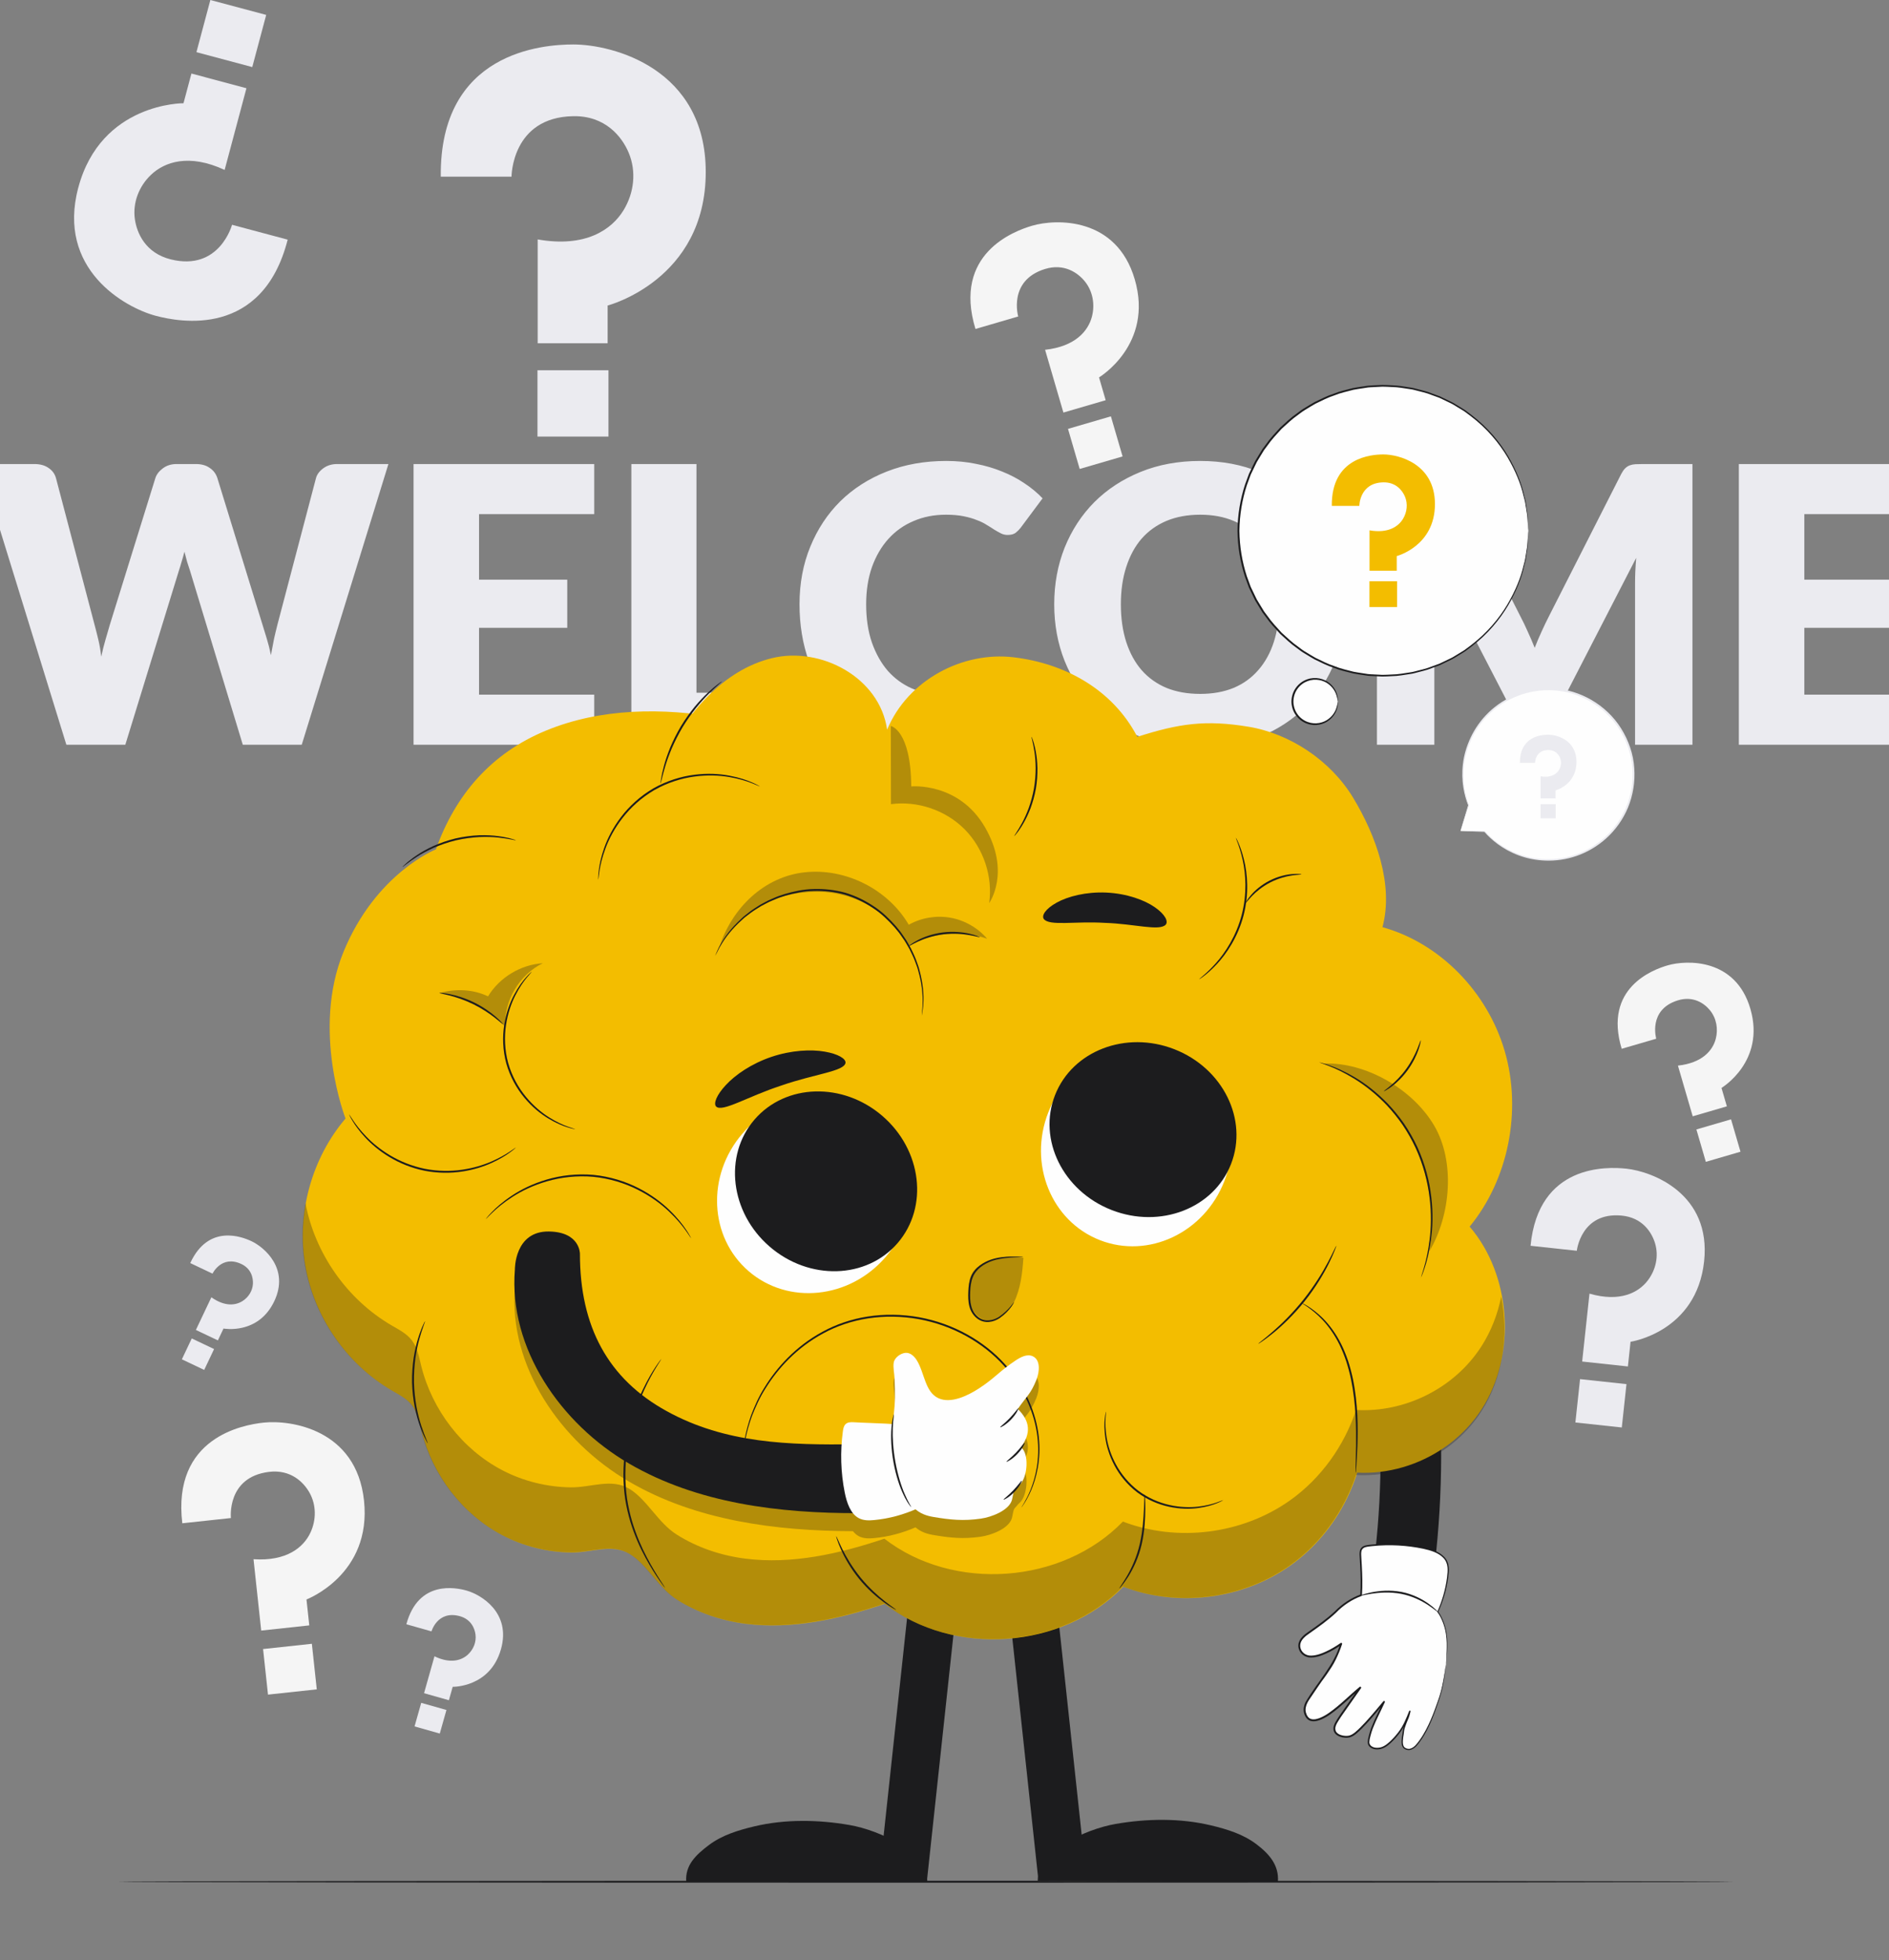 <svg width="510" height="529" viewBox="0 0 510 529" fill="none" xmlns="http://www.w3.org/2000/svg">
<rect x="0" y="0" width="510" height="529" fill="#808080" stroke="none"/>
<g clip-path="url(#clip0_2_571)">
<path d="M-5.48 125.236H9.288C10.813 125.236 12.079 125.583 13.084 126.276C14.124 126.969 14.8 127.888 15.112 129.032L25.512 168.552C25.859 169.835 26.205 171.204 26.552 172.66C26.899 174.116 27.159 175.641 27.332 177.236C27.679 175.607 28.06 174.081 28.476 172.66C28.892 171.204 29.291 169.835 29.672 168.552L41.944 129.032C42.256 128.061 42.915 127.195 43.92 126.432C44.96 125.635 46.208 125.236 47.664 125.236H52.864C54.389 125.236 55.637 125.583 56.608 126.276C57.613 126.935 58.307 127.853 58.688 129.032L70.856 168.552C71.237 169.765 71.636 171.065 72.052 172.452C72.468 173.804 72.832 175.26 73.144 176.82C73.421 175.295 73.699 173.839 73.976 172.452C74.288 171.065 74.6 169.765 74.912 168.552L85.312 129.032C85.589 128.027 86.248 127.143 87.288 126.38C88.328 125.617 89.576 125.236 91.032 125.236H104.864L81.464 201H65.552L51.304 154.044C51.061 153.316 50.801 152.519 50.524 151.652C50.281 150.785 50.039 149.867 49.796 148.896C49.553 149.867 49.293 150.785 49.016 151.652C48.773 152.519 48.531 153.316 48.288 154.044L33.832 201H17.92L-5.48 125.236ZM160.43 125.236V138.756H129.334V156.436H153.15V169.436H129.334V187.48H160.43V201H111.654V125.236H160.43ZM188.035 186.96H216.115V201H170.459V125.236H188.035V186.96ZM271.132 181.396C271.548 181.396 271.964 181.483 272.38 181.656C272.796 181.795 273.195 182.055 273.576 182.436L280.544 189.768C277.494 193.755 273.663 196.771 269.052 198.816C264.476 200.827 259.051 201.832 252.776 201.832C247.022 201.832 241.856 200.861 237.28 198.92C232.739 196.944 228.874 194.24 225.684 190.808C222.53 187.341 220.103 183.251 218.404 178.536C216.706 173.787 215.856 168.639 215.856 163.092C215.856 157.441 216.827 152.259 218.768 147.544C220.71 142.795 223.414 138.704 226.88 135.272C230.382 131.84 234.559 129.171 239.412 127.264C244.266 125.357 249.622 124.404 255.48 124.404C258.323 124.404 260.992 124.664 263.488 125.184C266.019 125.669 268.376 126.363 270.56 127.264C272.744 128.131 274.755 129.188 276.592 130.436C278.43 131.649 280.059 133.001 281.48 134.492L275.552 142.448C275.171 142.933 274.72 143.384 274.2 143.8C273.68 144.181 272.952 144.372 272.016 144.372C271.392 144.372 270.803 144.233 270.248 143.956C269.694 143.679 269.104 143.349 268.48 142.968C267.856 142.552 267.163 142.119 266.4 141.668C265.672 141.183 264.788 140.749 263.748 140.368C262.743 139.952 261.547 139.605 260.16 139.328C258.808 139.051 257.214 138.912 255.376 138.912C252.187 138.912 249.275 139.484 246.64 140.628C244.006 141.737 241.735 143.349 239.828 145.464C237.956 147.544 236.483 150.075 235.408 153.056C234.368 156.037 233.848 159.383 233.848 163.092C233.848 166.975 234.368 170.424 235.408 173.44C236.483 176.456 237.922 179.004 239.724 181.084C241.562 183.129 243.694 184.689 246.12 185.764C248.547 186.839 251.147 187.376 253.92 187.376C255.515 187.376 256.971 187.307 258.288 187.168C259.606 186.995 260.819 186.717 261.928 186.336C263.072 185.955 264.147 185.469 265.152 184.88C266.192 184.256 267.232 183.493 268.272 182.592C268.688 182.245 269.139 181.968 269.624 181.76C270.11 181.517 270.612 181.396 271.132 181.396ZM363.352 163.092C363.352 168.569 362.399 173.665 360.492 178.38C358.62 183.095 355.968 187.203 352.536 190.704C349.104 194.171 344.961 196.892 340.108 198.868C335.289 200.844 329.933 201.832 324.04 201.832C318.147 201.832 312.773 200.844 307.92 198.868C303.067 196.892 298.907 194.171 295.44 190.704C292.008 187.203 289.339 183.095 287.432 178.38C285.56 173.665 284.624 168.569 284.624 163.092C284.624 157.615 285.56 152.519 287.432 147.804C289.339 143.089 292.008 138.999 295.44 135.532C298.907 132.065 303.067 129.344 307.92 127.368C312.773 125.392 318.147 124.404 324.04 124.404C329.933 124.404 335.289 125.409 340.108 127.42C344.961 129.396 349.104 132.117 352.536 135.584C355.968 139.051 358.62 143.141 360.492 147.856C362.399 152.571 363.352 157.649 363.352 163.092ZM345.36 163.092C345.36 159.348 344.875 155.985 343.904 153.004C342.933 149.988 341.529 147.44 339.692 145.36C337.889 143.28 335.671 141.685 333.036 140.576C330.401 139.467 327.403 138.912 324.04 138.912C320.643 138.912 317.609 139.467 314.94 140.576C312.305 141.685 310.069 143.28 308.232 145.36C306.429 147.44 305.043 149.988 304.072 153.004C303.101 155.985 302.616 159.348 302.616 163.092C302.616 166.871 303.101 170.268 304.072 173.284C305.043 176.265 306.429 178.796 308.232 180.876C310.069 182.956 312.305 184.551 314.94 185.66C317.609 186.735 320.643 187.272 324.04 187.272C327.403 187.272 330.401 186.735 333.036 185.66C335.671 184.551 337.889 182.956 339.692 180.876C341.529 178.796 342.933 176.265 343.904 173.284C344.875 170.268 345.36 166.871 345.36 163.092ZM410.496 166.368C411.189 167.685 411.848 169.055 412.472 170.476C413.13 171.897 413.754 173.353 414.344 174.844C414.933 173.319 415.557 171.845 416.216 170.424C416.874 168.968 417.55 167.564 418.244 166.212L437.692 127.94C438.038 127.281 438.385 126.779 438.732 126.432C439.113 126.051 439.529 125.773 439.98 125.6C440.43 125.427 440.933 125.323 441.488 125.288C442.077 125.253 442.753 125.236 443.516 125.236H456.932V201H441.436V157.424C441.436 155.309 441.54 153.021 441.748 150.56L421.676 189.508C421.052 190.721 420.202 191.64 419.128 192.264C418.088 192.888 416.892 193.2 415.54 193.2H413.148C411.796 193.2 410.582 192.888 409.508 192.264C408.468 191.64 407.636 190.721 407.012 189.508L386.836 150.508C386.974 151.721 387.078 152.935 387.148 154.148C387.217 155.327 387.252 156.419 387.252 157.424V201H371.756V125.236H385.172C385.934 125.236 386.593 125.253 387.148 125.288C387.737 125.323 388.257 125.427 388.708 125.6C389.158 125.773 389.557 126.051 389.904 126.432C390.285 126.779 390.649 127.281 390.996 127.94L410.496 166.368ZM518.235 125.236V138.756H487.139V156.436H510.955V169.436H487.139V187.48H518.235V201H469.459V125.236H518.235Z" fill="#EBEBF0"/>
<path d="M51.366 340.883L57.374 343.734C57.374 343.734 59.768 338.689 65.053 341.086C67.798 342.331 68.363 344.784 68.289 346.423C68.202 348.326 67.143 350.038 65.552 351.086C63.736 352.283 60.778 352.75 57.067 350.116L52.884 358.933L58.825 361.752L60.346 358.547C60.346 358.547 69.7 360.346 74.057 351.164C78.225 342.378 71.315 336.599 67.942 334.999C65.363 333.775 56.282 330.23 51.366 340.883Z" fill="#EBEBF0"/>
<path d="M57.801 364.088L51.772 361.226L49.099 366.858L55.129 369.719L57.801 364.088Z" fill="#EBEBF0"/>
<path d="M109.709 438.362L116.495 440.281C116.495 440.281 118.107 434.583 124.057 436.156C127.147 436.973 128.172 439.438 128.383 441.165C128.628 443.17 127.823 445.148 126.345 446.524C124.657 448.096 121.647 449.108 117.302 447.008L114.485 456.966L121.195 458.864L122.219 455.244C122.219 455.244 132.318 455.473 135.252 445.101C138.059 435.178 129.811 430.356 126.002 429.279C123.09 428.456 112.967 426.354 109.709 438.362Z" fill="#EBEBF0"/>
<path d="M120.532 461.498L113.722 459.572L111.922 465.933L118.733 467.859L120.532 461.498Z" fill="#EBEBF0"/>
<path d="M394.301 224.278L400.805 224.399C403.547 227.478 407.147 229.863 411.387 231.133C423.58 234.787 436.426 227.865 440.08 215.673C443.734 203.48 436.812 190.634 424.619 186.98C412.426 183.326 399.58 190.248 395.926 202.44C394.4 207.531 394.724 212.734 396.5 217.336L396.492 217.326L394.301 224.278Z" fill="#FEFEFE"/>
<path d="M394.302 224.278C394.294 224.284 394.334 224.138 394.419 223.844C394.514 223.522 394.643 223.085 394.81 222.522C395.176 221.309 395.705 219.558 396.388 217.293C396.406 217.235 396.467 217.202 396.525 217.219C396.549 217.226 396.57 217.243 396.584 217.261L396.591 217.271L396.398 217.375C395.322 214.633 394.41 210.748 394.966 206.16C395.228 203.875 395.919 201.457 397.046 199.064C398.17 196.672 399.785 194.312 401.921 192.263C404.05 190.213 406.696 188.477 409.713 187.324C412.724 186.168 416.106 185.602 419.56 185.826C426.464 186.187 433.608 190.106 437.667 196.578C439.723 199.86 440.991 203.574 441.223 207.292C441.498 211.004 440.869 214.675 439.54 217.934C438.193 221.192 436.13 224.011 433.707 226.214C431.281 228.423 428.494 230.017 425.666 230.997C419.973 232.973 414.286 232.456 409.993 230.841C405.647 229.224 402.627 226.64 400.727 224.467L400.804 224.502C398.704 224.436 397.074 224.384 395.937 224.348C395.415 224.328 395.007 224.313 394.704 224.301C394.429 224.292 394.294 224.284 394.302 224.278C394.31 224.273 394.46 224.27 394.747 224.269C395.057 224.269 395.474 224.269 396.009 224.268C397.129 224.274 398.737 224.282 400.807 224.293C400.837 224.293 400.865 224.308 400.884 224.328C402.801 226.451 405.813 228.969 410.108 230.527C414.354 232.084 419.944 232.552 425.522 230.588C428.293 229.613 431.019 228.039 433.389 225.867C435.756 223.701 437.767 220.937 439.079 217.745C440.373 214.551 440.981 210.96 440.709 207.331C440.479 203.696 439.236 200.066 437.226 196.857C433.257 190.53 426.282 186.692 419.525 186.323C412.729 185.851 406.381 188.56 402.222 192.578C400.117 194.58 398.52 196.887 397.401 199.232C396.279 201.578 395.581 203.954 395.305 206.202C394.722 210.717 395.578 214.562 396.603 217.294C396.625 217.351 396.598 217.415 396.541 217.438C396.493 217.457 396.439 217.438 396.41 217.399L396.403 217.389L396.598 217.358C395.869 219.575 395.305 221.288 394.915 222.476C394.725 223.045 394.576 223.486 394.468 223.811C394.365 224.115 394.302 224.278 394.302 224.278Z" fill="#EBEBF0"/>
<path d="M410.359 205.894H414.433C414.433 205.894 414.433 202.473 417.988 202.412C419.834 202.38 420.791 203.589 421.18 204.516C421.632 205.592 421.495 206.818 420.89 207.815C420.199 208.954 418.685 209.99 415.939 209.506V215.484H419.967V213.311C419.967 213.311 425.617 211.851 425.617 205.625C425.617 199.668 420.275 198.285 417.988 198.285C416.239 198.284 410.283 198.707 410.359 205.894Z" fill="#EBEBF0"/>
<path d="M420.016 217.036H415.928V220.854H420.016V217.036Z" fill="#EBEBF0"/>
<path d="M119.003 47.681H138.103C138.103 47.681 138.103 31.644 154.769 31.356C163.425 31.207 167.912 36.877 169.736 41.22C171.853 46.264 171.212 52.012 168.376 56.689C165.136 62.03 158.037 66.885 145.165 64.617V92.646H164.052V82.456C164.052 82.456 190.54 75.609 190.54 46.417C190.54 18.487 165.493 12 154.772 12C146.572 12.002 118.642 13.985 119.003 47.681Z" fill="#EBEBF0"/>
<path d="M164.279 99.923H145.112V117.825H164.279V99.923Z" fill="#EBEBF0"/>
<path d="M77.669 64.677L62.645 60.665C62.645 60.665 59.276 73.279 46.107 70.004C39.267 68.303 36.929 62.901 36.407 59.101C35.801 54.689 37.513 50.302 40.726 47.219C44.396 43.698 51 41.371 60.649 45.859L66.537 23.813L51.682 19.846L49.542 27.861C49.542 27.861 27.269 27.683 21.137 50.643C15.27 72.612 33.608 82.976 42.041 85.228C48.489 86.949 70.874 91.257 77.669 64.677Z" fill="#EBEBF0"/>
<path d="M53.033 14.08L68.109 18.106L71.87 4.026L56.794 4.0168e-06L53.033 14.08Z" fill="#EBEBF0"/>
<path d="M413.225 336.215L425.712 337.561C425.712 337.561 426.842 327.077 437.758 328.063C443.427 328.575 445.961 332.598 446.847 335.567C447.876 339.014 447.051 342.727 444.867 345.584C442.373 348.848 437.389 351.521 429.134 349.131L427.159 367.455L439.506 368.786L440.224 362.125C440.224 362.125 458.023 359.515 460.081 340.432C462.049 322.173 446.132 316.166 439.123 315.411C433.763 314.833 415.364 314.161 413.225 336.215Z" fill="#EBEBF0"/>
<path d="M439.12 373.552L426.59 372.201L425.328 383.904L437.858 385.255L439.12 373.552Z" fill="#EBEBF0"/>
<path d="M49.217 411.108L62.34 409.693C62.34 409.693 61.152 398.674 72.582 397.242C78.518 396.498 82.021 400.062 83.596 402.911C85.424 406.22 85.41 410.217 83.807 413.64C81.977 417.55 77.459 421.412 68.446 420.807L70.522 440.065L83.499 438.666L82.744 431.665C82.744 431.665 100.436 424.998 98.274 404.942C96.205 385.752 78.515 383.15 71.149 383.944C65.517 384.552 46.474 387.982 49.217 411.108Z" fill="#F5F5F5"/>
<path d="M84.198 443.631L71.028 445.051L72.355 457.35L85.524 455.93L84.198 443.631Z" fill="#F5F5F5"/>
<path d="M263.358 88.784L274.901 85.415C274.901 85.415 272.072 75.724 282.093 72.61C287.297 70.993 291.01 73.628 292.878 75.931C295.047 78.605 295.674 82.192 294.785 85.519C293.769 89.318 290.336 93.505 282.157 94.405L287.101 111.343L298.515 108.011L296.718 101.853C296.718 101.853 311.517 93.042 306.368 75.402C301.441 58.523 285.16 59.021 278.681 60.913C273.725 62.36 257.196 68.484 263.358 88.784Z" fill="#F5F5F5"/>
<path d="M299.924 112.365L288.341 115.746L291.499 126.564L303.082 123.183L299.924 112.365Z" fill="#F5F5F5"/>
<path d="M437.833 283.053L447.156 280.332C447.156 280.332 444.871 272.505 452.965 269.99C457.168 268.684 460.167 270.812 461.675 272.672C463.427 274.832 463.933 277.729 463.215 280.416C462.395 283.485 459.621 286.866 453.015 287.593L457.008 301.274L466.226 298.583L464.774 293.61C464.774 293.61 476.727 286.494 472.568 272.246C468.589 258.614 455.439 259.016 450.207 260.543C446.206 261.71 432.856 266.657 437.833 283.053Z" fill="#F5F5F5"/>
<path d="M467.354 302.091L457.999 304.822L460.549 313.559L469.905 310.828L467.354 302.091Z" fill="#F5F5F5"/>
<path d="M468.292 507.852C468.292 507.996 370.552 508.112 250.011 508.112C129.428 508.112 31.709 507.995 31.709 507.852C31.709 507.708 129.428 507.592 250.011 507.592C370.551 507.592 468.292 507.708 468.292 507.852Z" fill="#1C1C1E"/>
<path d="M412.148 149.361C415.531 128.014 400.968 107.967 379.621 104.585C358.274 101.202 338.227 115.765 334.845 137.112C331.463 158.459 346.026 178.506 367.372 181.888C388.719 185.27 408.766 170.707 412.148 149.361Z" fill="#FEFEFE"/>
<path d="M412.621 143.241C412.621 143.241 412.592 143.026 412.562 142.608C412.534 142.171 412.494 141.554 412.442 140.751C412.417 140.341 412.39 139.885 412.36 139.383C412.307 138.882 412.2 138.339 412.112 137.749C412.018 137.158 411.917 136.523 411.809 135.845C411.728 135.161 411.473 134.466 411.297 133.712C410.608 130.69 409.193 127.118 406.963 123.333C404.714 119.564 401.47 115.626 397.052 112.283C396.497 111.87 395.936 111.452 395.368 111.029C394.776 110.641 394.153 110.286 393.537 109.907C392.908 109.55 392.312 109.115 391.638 108.809C390.971 108.489 390.297 108.166 389.617 107.84C389.276 107.678 388.933 107.516 388.589 107.353C388.231 107.223 387.871 107.092 387.509 106.96C386.786 106.697 386.055 106.431 385.318 106.162C384.574 105.916 383.795 105.758 383.025 105.548C382.247 105.372 381.481 105.098 380.67 105.015C379.061 104.787 377.435 104.455 375.75 104.446C374.911 104.417 374.066 104.335 373.214 104.349C372.362 104.393 371.504 104.438 370.639 104.482C370.208 104.512 369.771 104.509 369.339 104.566L368.042 104.766C367.176 104.91 366.296 105.011 365.425 105.191C363.708 105.658 361.93 106.007 360.239 106.713C358.494 107.271 356.854 108.134 355.167 108.942C354.346 109.387 353.558 109.906 352.745 110.389C352.347 110.644 351.922 110.861 351.543 111.148L350.398 112.005C348.817 113.09 347.435 114.447 345.987 115.754C344.679 117.201 343.305 118.618 342.177 120.261L341.283 121.457L340.5 122.736L339.718 124.024C339.446 124.448 339.197 124.886 338.994 125.35C338.556 126.26 338.116 127.174 337.674 128.092C337.324 129.048 336.972 130.008 336.619 130.971C335.351 134.873 334.669 139.018 334.613 143.236C334.669 147.455 335.349 151.601 336.617 155.505C336.97 156.469 337.321 157.429 337.672 158.385C338.114 159.303 338.554 160.217 338.992 161.128L339.324 161.808L339.716 162.454L340.498 163.742L341.281 165.022L342.175 166.219C343.303 167.862 344.677 169.28 345.985 170.727C347.433 172.034 348.815 173.392 350.396 174.477L351.541 175.335C351.92 175.623 352.345 175.84 352.743 176.095C353.556 176.577 354.344 177.096 355.165 177.542C356.852 178.351 358.493 179.213 360.238 179.772C361.929 180.479 363.708 180.827 365.425 181.295C366.296 181.475 367.176 181.577 368.042 181.72L369.339 181.92C369.771 181.977 370.207 181.974 370.639 182.004C371.504 182.049 372.362 182.093 373.214 182.137C374.066 182.15 374.912 182.068 375.75 182.039C377.435 182.03 379.061 181.698 380.671 181.47C381.483 181.387 382.248 181.113 383.027 180.937C383.797 180.728 384.576 180.57 385.32 180.323C386.057 180.054 386.787 179.788 387.511 179.525C387.873 179.393 388.233 179.262 388.591 179.132C388.935 178.969 389.278 178.806 389.619 178.645C390.3 178.319 390.974 177.996 391.641 177.676C392.315 177.37 392.911 176.936 393.54 176.578C394.156 176.198 394.78 175.844 395.371 175.456C395.939 175.033 396.5 174.615 397.055 174.202C401.473 170.859 404.717 166.921 406.965 163.151C409.195 159.365 410.61 155.795 411.298 152.773C411.474 152.019 411.728 151.324 411.809 150.64C411.917 149.962 412.018 149.327 412.112 148.736C412.2 148.146 412.307 147.603 412.36 147.102C412.39 146.6 412.417 146.144 412.442 145.734C412.494 144.931 412.533 144.314 412.562 143.877C412.592 143.456 412.621 143.241 412.621 143.241C412.621 143.241 412.628 143.456 412.616 143.875C412.6 144.313 412.577 144.932 412.548 145.738C412.531 146.149 412.512 146.607 412.491 147.111C412.446 147.614 412.347 148.16 412.267 148.754C412.18 149.348 412.087 149.987 411.987 150.67C411.913 151.359 411.666 152.059 411.497 152.819C410.834 155.864 409.44 159.469 407.217 163.297C404.976 167.109 401.725 171.098 397.28 174.491C396.721 174.91 396.156 175.335 395.585 175.764C394.99 176.158 394.362 176.519 393.741 176.905C393.108 177.269 392.507 177.709 391.827 178.021C391.154 178.347 390.475 178.675 389.788 179.008C389.444 179.172 389.098 179.338 388.751 179.504C388.39 179.637 388.026 179.771 387.661 179.905C386.931 180.173 386.194 180.445 385.449 180.718C384.698 180.969 383.911 181.132 383.133 181.346C382.347 181.527 381.573 181.805 380.753 181.892C379.127 182.128 377.483 182.467 375.779 182.481C374.931 182.513 374.076 182.597 373.214 182.586C372.352 182.543 371.484 182.501 370.609 182.458C370.172 182.429 369.731 182.432 369.294 182.375L367.981 182.176C367.104 182.033 366.213 181.931 365.331 181.751C363.592 181.283 361.791 180.932 360.077 180.22C358.31 179.657 356.646 178.788 354.937 177.97C354.105 177.52 353.306 176.997 352.482 176.509C352.079 176.251 351.648 176.032 351.264 175.741L350.103 174.874C348.501 173.776 347.098 172.405 345.631 171.081C344.303 169.617 342.911 168.182 341.766 166.519L340.859 165.307L340.065 164.011L339.272 162.707L338.874 162.053L338.537 161.364C338.092 160.442 337.646 159.515 337.198 158.585C336.843 157.616 336.486 156.643 336.127 155.667C334.841 151.712 334.15 147.509 334.094 143.234C334.15 138.961 334.843 134.76 336.129 130.806C336.487 129.83 336.844 128.857 337.2 127.889C337.648 126.96 338.094 126.034 338.539 125.111C338.746 124.641 338.998 124.198 339.274 123.768L340.067 122.464L340.861 121.169L341.767 119.957C342.911 118.294 344.304 116.86 345.631 115.396C347.098 114.073 348.501 112.701 350.102 111.604L351.263 110.738C351.647 110.448 352.078 110.228 352.481 109.97C353.305 109.482 354.103 108.959 354.935 108.509C356.644 107.691 358.307 106.823 360.074 106.26C361.787 105.549 363.588 105.198 365.327 104.729C366.208 104.548 367.1 104.447 367.976 104.304L369.289 104.105C369.726 104.048 370.168 104.052 370.604 104.022C371.479 103.979 372.347 103.936 373.209 103.894C374.071 103.883 374.926 103.967 375.774 103.998C377.478 104.012 379.122 104.351 380.748 104.587C381.568 104.674 382.342 104.952 383.128 105.133C383.906 105.347 384.693 105.51 385.444 105.761C386.188 106.035 386.925 106.306 387.656 106.574C388.021 106.708 388.384 106.842 388.746 106.975C389.094 107.141 389.439 107.306 389.783 107.471C390.469 107.803 391.149 108.132 391.822 108.458C392.502 108.769 393.103 109.21 393.736 109.574C394.357 109.96 394.985 110.321 395.58 110.715C396.152 111.144 396.717 111.569 397.275 111.988C401.72 115.381 404.971 119.37 407.213 123.182C409.437 127.01 410.831 130.615 411.494 133.661C411.663 134.421 411.91 135.121 411.985 135.81C412.085 136.493 412.178 137.132 412.265 137.726C412.345 138.32 412.445 138.866 412.489 139.369C412.51 139.873 412.529 140.331 412.546 140.743C412.575 141.549 412.598 142.168 412.614 142.606C412.628 143.027 412.621 143.241 412.621 143.241Z" fill="#1C1C1E"/>
<path d="M359.566 136.534H367C367 136.534 367 130.291 373.487 130.18C376.856 130.122 378.603 132.329 379.313 134.02C380.137 135.983 379.888 138.221 378.783 140.041C377.522 142.12 374.759 144.01 369.748 143.127V154.037H377.1V150.071C377.1 150.071 387.411 147.406 387.411 136.043C387.411 125.171 377.661 122.646 373.488 122.646C370.297 122.646 359.425 123.417 359.566 136.534Z" fill="#F3BD00"/>
<path d="M377.189 156.869H369.728V163.837H377.189V156.869Z" fill="#F3BD00"/>
<path d="M355.058 195.455C358.44 195.455 361.182 192.713 361.182 189.331C361.182 185.949 358.44 183.207 355.058 183.207C351.675 183.207 348.934 185.949 348.934 189.331C348.934 192.713 351.675 195.455 355.058 195.455Z" fill="#FEFEFE"/>
<path d="M361.182 189.331C361.127 189.334 361.146 188.785 360.892 187.86C360.642 186.952 360.02 185.627 358.652 184.609C357.33 183.589 355.156 183.02 353.054 183.804C352.019 184.18 351.032 184.886 350.332 185.861C349.611 186.823 349.207 188.057 349.195 189.329C349.207 190.602 349.611 191.836 350.332 192.798C351.032 193.774 352.019 194.48 353.054 194.856C355.156 195.641 357.33 195.071 358.652 194.051C360.02 193.033 360.642 191.708 360.892 190.8C361.146 189.876 361.127 189.328 361.182 189.331C361.2 189.331 361.211 189.465 361.215 189.724C361.224 189.982 361.194 190.368 361.089 190.85C360.891 191.802 360.298 193.224 358.875 194.344C357.501 195.466 355.175 196.13 352.89 195.307C351.765 194.913 350.688 194.156 349.92 193.1C349.132 192.059 348.685 190.713 348.673 189.329C348.685 187.945 349.132 186.6 349.92 185.559C350.687 184.504 351.764 183.747 352.889 183.353C355.174 182.53 357.5 183.194 358.874 184.316C360.297 185.436 360.89 186.858 361.088 187.81C361.193 188.293 361.223 188.678 361.214 188.936C361.211 189.196 361.2 189.331 361.182 189.331Z" fill="#1C1C1E"/>
<path d="M362.955 325.683C373.133 360.215 375.515 396.763 369.39 432.277C368.634 436.663 370.56 441.164 375.152 442.425C379.123 443.516 384.539 441.078 385.3 436.663C391.936 398.187 389.914 358.784 378.865 321.297C375.87 311.134 359.942 315.46 362.955 325.683Z" fill="#1C1C1E"/>
<path d="M406.254 283.695C401.565 267.594 388.633 254.485 373.244 250.233C376.34 238.716 371.437 225.417 365.346 215.329C359.255 205.241 348.26 197.987 337.093 196.137C325.496 194.215 318.297 195.261 307.06 198.857C300.351 186.01 287.459 179.043 273.688 177.393C259.917 175.743 245.088 183.492 239.507 196.932C237.51 182.803 221.588 174.426 208.444 177.614C195.299 180.802 185.317 192.465 179.163 205.178L355.741 395.13C371.392 401.37 390.699 394.876 400.088 380.215C409.477 365.554 408.036 344.148 396.779 331.046C407.23 318.345 410.943 299.796 406.254 283.695Z" fill="#F3BD00"/>
<path d="M259.974 417.473L247.117 416.087L237.404 506.165L250.261 507.551L259.974 417.473Z" fill="#1C1C1E"/>
<path d="M280.369 507.586L293.226 506.199L283.513 416.121L270.656 417.507L280.369 507.586Z" fill="#1C1C1E"/>
<path d="M117.692 229.221C122.96 214.479 132.606 203.298 147.347 197.199C162.213 191.049 178.993 190.955 194.835 193.754C201.329 194.901 208.001 196.646 213.007 200.938C218.013 205.231 220.823 212.715 217.939 218.645C231.673 210.891 249.487 210.945 263.174 218.783C276.86 226.62 285.924 241.957 286.187 257.726C300.497 256.582 315.515 259.745 326.869 268.53C338.223 277.315 345.245 292.188 342.674 306.312C352.03 305.494 361.003 311.518 365.985 319.48C370.966 327.442 372.593 337.037 373.256 346.405C373.665 352.188 373.724 358.144 371.792 363.611C370.852 366.272 369.452 368.78 368.84 371.534C368.1 374.867 368.56 378.331 368.663 381.744C369.137 397.533 361.277 413.338 348.401 422.489C335.525 431.64 318.014 433.864 303.259 428.223C286.87 445.143 257.5 447.252 238.861 432.847C226.736 436.914 213.891 439.845 201.206 438.214C194.735 437.382 188.336 435.232 182.808 431.739C177.742 428.538 174.837 422.352 170.067 419.422C165.195 416.429 159.682 419.065 154.185 418.991C147.77 418.904 141.363 417.328 135.676 414.349C124.83 408.668 116.761 398.077 113.815 386.193C113.218 383.786 112.776 381.233 111.26 379.271C109.873 377.476 107.77 376.417 105.81 375.274C93.594 368.148 84.788 355.437 82.409 341.495C80.03 327.554 84.122 312.642 93.284 301.868C93.284 301.868 84.035 278.146 92.737 256.901C101.442 235.657 117.692 229.221 117.692 229.221Z" fill="#F3BD00"/>
<g opacity="0.3">
<path d="M399.988 363.308C392.62 374.814 379.143 381.286 366.119 380.525C362.894 390.24 356.656 398.976 348.304 404.911C335.427 414.061 317.917 416.286 303.162 410.646C286.773 427.566 257.403 429.675 238.764 415.27C226.639 419.337 213.794 422.268 201.109 420.637C194.638 419.805 188.239 417.655 182.711 414.162C177.645 410.961 174.74 404.775 169.97 401.845C165.098 398.852 159.585 401.488 154.088 401.414C147.673 401.327 141.266 399.751 135.579 396.772C124.733 391.091 116.664 380.5 113.718 368.616C113.121 366.209 112.679 363.656 111.163 361.694C109.776 359.899 107.673 358.84 105.713 357.697C93.727 350.705 85.039 338.333 82.469 324.701C81.459 330.226 81.367 335.915 82.312 341.454C84.691 355.395 93.497 368.106 105.713 375.233C107.672 376.376 109.776 377.435 111.163 379.23C112.679 381.192 113.122 383.746 113.718 386.152C116.664 398.036 124.734 408.627 135.579 414.308C141.266 417.287 147.673 418.863 154.088 418.95C159.585 419.024 165.098 416.388 169.97 419.381C174.74 422.312 177.645 428.498 182.711 431.698C188.239 435.191 194.638 437.34 201.109 438.173C213.794 439.804 226.638 436.873 238.764 432.806C257.402 447.211 286.772 445.102 303.162 428.182C317.917 433.822 335.428 431.598 348.304 422.447C356.656 416.512 362.893 407.775 366.119 398.061C379.144 398.823 392.62 392.351 399.988 380.844C405.711 371.907 407.403 360.466 405.308 349.926C404.346 354.689 402.582 359.256 399.988 363.308Z" fill="#1C1C1E"/>
</g>
<path d="M186.626 334.236C186.61 334.245 186.475 334.061 186.231 333.702C185.975 333.352 185.663 332.793 185.162 332.142C184.219 330.8 182.717 328.946 180.587 326.936C178.463 324.923 175.639 322.821 172.18 321.086C168.731 319.347 164.617 318.043 160.178 317.602C155.733 317.214 151.448 317.734 147.736 318.804C144.015 319.869 140.851 321.412 138.392 322.998C135.926 324.579 134.107 326.123 132.932 327.267C132.319 327.814 131.909 328.305 131.593 328.602C131.287 328.909 131.12 329.065 131.106 329.053C131.092 329.041 131.233 328.862 131.515 328.532C131.807 328.211 132.195 327.696 132.79 327.123C133.928 325.928 135.726 324.326 138.192 322.689C140.652 321.047 143.839 319.449 147.603 318.343C151.358 317.232 155.708 316.688 160.227 317.083C164.739 317.531 168.912 318.871 172.396 320.657C175.891 322.44 178.726 324.6 180.84 326.669C182.961 328.735 184.431 330.641 185.328 332.027C185.806 332.7 186.093 333.279 186.32 333.648C186.536 334.025 186.642 334.227 186.626 334.236Z" fill="#1C1C1E"/>
<path d="M200.54 393.464C200.531 393.464 200.533 393.344 200.545 393.11C200.562 392.849 200.584 392.506 200.613 392.072C200.65 391.605 200.695 391.042 200.747 390.383C200.854 389.717 200.976 388.954 201.114 388.1C201.429 386.389 201.958 384.321 202.772 381.983C203.663 379.681 204.751 377.061 206.422 374.424C209.654 369.137 214.757 363.376 222.057 359.423C225.678 357.439 229.837 355.994 234.279 355.308C238.719 354.616 243.431 354.664 248.121 355.5C257.516 357.207 265.768 362.012 271.288 368.148C276.874 374.265 279.773 381.506 280.444 387.695C281.146 393.939 279.761 398.992 278.409 402.167C277.015 405.37 275.752 406.859 275.752 406.859C275.745 406.854 275.803 406.748 275.923 406.548C276.059 406.326 276.238 406.033 276.464 405.662C276.914 404.87 277.572 403.693 278.222 402.09C279.507 398.915 280.819 393.9 280.079 387.738C279.37 381.63 276.471 374.495 270.934 368.47C265.467 362.431 257.312 357.699 248.03 356.012C243.397 355.186 238.744 355.135 234.36 355.811C229.974 356.481 225.871 357.896 222.288 359.844C215.065 363.725 209.983 369.399 206.739 374.616C205.062 377.218 203.96 379.806 203.049 382.083C202.215 384.394 201.661 386.442 201.317 388.138C201.163 388.986 201.025 389.742 200.905 390.403C200.833 391.057 200.773 391.617 200.722 392.08C200.672 392.512 200.633 392.853 200.603 393.112C200.569 393.346 200.549 393.465 200.54 393.464Z" fill="#1C1C1E"/>
<path d="M330.215 404.898C330.223 404.914 330.074 404.997 329.782 405.141C329.486 405.273 329.066 405.515 328.483 405.722C327.339 406.191 325.608 406.713 323.406 407C321.208 407.293 318.526 407.269 315.647 406.649C312.774 406.037 309.721 404.765 306.99 402.727C304.286 400.651 302.233 398.056 300.865 395.457C299.487 392.854 298.737 390.279 298.423 388.084C298.102 385.887 298.134 384.079 298.276 382.851C298.316 382.234 298.436 381.764 298.482 381.443C298.541 381.123 298.581 380.957 298.598 380.961C298.746 380.963 298.059 383.693 298.786 388.025C299.141 390.177 299.915 392.693 301.287 395.23C302.65 397.764 304.668 400.288 307.304 402.312C309.967 404.299 312.942 405.556 315.751 406.181C318.565 406.814 321.196 406.876 323.364 406.634C327.731 406.158 330.172 404.756 330.215 404.898Z" fill="#1C1C1E"/>
<path d="M178.346 211.444C178.311 211.438 178.365 210.981 178.495 210.156C178.614 209.33 178.868 208.147 179.255 206.704C179.634 205.259 180.205 203.569 180.949 201.737C181.717 199.915 182.672 197.957 183.84 195.995C185.025 194.042 186.307 192.279 187.556 190.746C188.825 189.229 190.05 187.933 191.149 186.92C192.241 185.901 193.167 185.122 193.841 184.629C194.508 184.128 194.887 183.865 194.909 183.894C194.969 183.97 193.509 185.097 191.406 187.184C190.349 188.222 189.165 189.532 187.929 191.048C186.714 192.581 185.459 194.331 184.287 196.262C183.132 198.202 182.175 200.13 181.391 201.923C180.631 203.725 180.03 205.385 179.609 206.806C178.752 209.644 178.442 211.462 178.346 211.444Z" fill="#1C1C1E"/>
<path d="M139.279 226.764C139.253 226.867 137.482 226.351 134.548 226.042C133.083 225.876 131.324 225.824 129.38 225.903C127.437 226.017 125.309 226.282 123.119 226.786C120.934 227.315 118.912 228.03 117.123 228.798C115.348 229.598 113.799 230.431 112.563 231.235C110.077 232.825 108.724 234.078 108.655 233.997C108.631 233.97 108.958 233.649 109.575 233.089C109.879 232.804 110.262 232.467 110.738 232.115C111.21 231.758 111.729 231.324 112.362 230.928C113.587 230.076 115.138 229.197 116.928 228.361C118.732 227.558 120.782 226.817 123.001 226.28C125.225 225.768 127.389 225.513 129.361 225.425C131.335 225.372 133.116 225.464 134.593 225.678C135.336 225.749 135.995 225.905 136.576 226.013C137.159 226.115 137.652 226.245 138.052 226.364C138.852 226.588 139.289 226.729 139.279 226.764Z" fill="#1C1C1E"/>
<path d="M139.279 309.715C139.29 309.729 139.155 309.853 138.887 310.076C138.613 310.291 138.231 310.641 137.683 311.014C136.617 311.802 134.98 312.827 132.817 313.816C130.658 314.808 127.941 315.698 124.825 316.171C121.715 316.649 118.203 316.655 114.627 315.964C111.057 315.235 107.814 313.885 105.123 312.254C102.425 310.625 100.254 308.763 98.639 307.021C97.019 305.281 95.898 303.707 95.215 302.571C94.851 302.017 94.633 301.547 94.462 301.244C94.3 300.935 94.222 300.77 94.238 300.761C94.278 300.738 94.651 301.369 95.385 302.461C96.116 303.555 97.271 305.079 98.905 306.766C100.535 308.455 102.699 310.261 105.369 311.842C108.032 313.426 111.224 314.737 114.729 315.453C118.24 316.131 121.69 316.14 124.756 315.696C127.827 315.256 130.517 314.416 132.669 313.479C134.824 312.546 136.475 311.579 137.569 310.847C138.665 310.119 139.25 309.678 139.279 309.715Z" fill="#1C1C1E"/>
<path d="M114.749 356.573C114.844 356.613 114.059 358.353 113.238 361.302C112.818 362.773 112.444 364.559 112.151 366.558C111.89 368.561 111.728 370.78 111.768 373.112C111.831 375.444 112.091 377.654 112.44 379.644C112.821 381.628 113.274 383.395 113.758 384.847C114.709 387.757 115.569 389.461 115.476 389.505C115.444 389.521 115.214 389.104 114.826 388.334C114.626 387.951 114.396 387.476 114.169 386.906C113.937 386.339 113.646 385.702 113.41 384.966C112.876 383.516 112.38 381.738 111.969 379.734C111.589 377.725 111.311 375.486 111.247 373.124C111.206 370.762 111.385 368.514 111.676 366.49C111.999 364.47 112.416 362.673 112.885 361.2C113.088 360.454 113.352 359.805 113.558 359.228C113.759 358.649 113.968 358.164 114.151 357.772C114.506 356.985 114.717 356.558 114.749 356.573Z" fill="#1C1C1E"/>
<path d="M179.593 428.6C179.578 428.61 179.431 428.43 179.165 428.076C178.903 427.719 178.501 427.203 178.029 426.506C177.064 425.127 175.731 423.082 174.29 420.434C172.846 417.79 171.346 414.505 170.178 410.683C169.614 408.768 169.127 406.724 168.789 404.574C168.472 402.422 168.306 400.17 168.315 397.864C168.367 388.609 170.929 380.455 173.548 375.051C174.848 372.329 176.105 370.232 177.042 368.833C177.494 368.123 177.899 367.607 178.154 367.245C178.416 366.888 178.561 366.706 178.576 366.716C178.591 366.726 178.475 366.929 178.241 367.304C178.014 367.684 177.638 368.217 177.214 368.942C176.332 370.369 175.132 372.483 173.883 375.206C171.366 380.615 168.888 388.704 168.837 397.867C168.829 400.147 168.989 402.37 169.295 404.498C169.622 406.623 170.093 408.646 170.639 410.546C171.771 414.336 173.223 417.611 174.617 420.262C176.008 422.917 177.288 424.984 178.199 426.394C178.633 427.062 178.982 427.601 179.252 428.017C179.489 428.388 179.607 428.589 179.593 428.6Z" fill="#1C1C1E"/>
<path d="M169.528 386.291C169.539 386.313 169.165 386.533 168.408 386.703C167.656 386.878 166.507 386.921 165.154 386.626C163.796 386.345 162.272 385.709 160.672 384.86C159.072 384.005 157.411 382.873 155.848 381.477C152.698 378.687 150.652 375.394 149.544 372.901C148.997 371.644 148.647 370.592 148.446 369.855C148.258 369.113 148.172 368.701 148.207 368.692C148.305 368.663 148.705 370.309 149.878 372.745C151.056 375.164 153.109 378.354 156.195 381.088C157.727 382.457 159.345 383.577 160.902 384.439C162.462 385.296 163.937 385.952 165.239 386.268C167.872 386.964 169.524 386.189 169.528 386.291Z" fill="#1C1C1E"/>
<path d="M241.938 434.47C241.919 434.501 241.594 434.332 241.02 433.998C240.443 433.671 239.638 433.146 238.674 432.454C236.748 431.071 234.237 428.911 231.936 426.095C229.642 423.272 228.034 420.376 227.069 418.21C226.586 417.126 226.234 416.232 226.031 415.6C225.821 414.971 225.721 414.618 225.754 414.606C225.838 414.575 226.358 415.943 227.402 418.052C228.444 420.159 230.079 422.982 232.34 425.766C234.608 428.542 237.043 430.714 238.896 432.16C240.751 433.608 241.986 434.394 241.938 434.47Z" fill="#1C1C1E"/>
<path d="M309.053 403.298C309.089 403.298 309.124 403.674 309.157 404.356C309.192 405.037 309.213 406.024 309.21 407.245C309.191 409.68 309.076 413.081 308.244 416.742C307.414 420.408 305.888 423.496 304.579 425.558C303.909 426.584 303.34 427.394 302.9 427.918C302.472 428.451 302.222 428.734 302.194 428.712C302.116 428.654 303.034 427.454 304.265 425.367C305.48 423.277 306.921 420.229 307.738 416.625C308.557 413.026 308.731 409.661 308.844 407.236C308.94 404.806 308.974 403.298 309.053 403.298Z" fill="#1C1C1E"/>
<path d="M351.377 351.596C351.386 351.58 351.547 351.657 351.847 351.818C352.144 351.984 352.594 352.213 353.142 352.558C354.227 353.261 355.77 354.357 357.392 356.028C359.009 357.694 360.688 359.939 362.068 362.689C362.758 364.063 363.367 365.56 363.916 367.138C364.439 368.725 364.891 370.396 365.26 372.127C366.688 379.08 366.616 385.53 366.484 390.134C366.406 392.443 366.29 394.308 366.206 395.596C366.162 396.19 366.125 396.68 366.095 397.078C366.064 397.417 366.041 397.594 366.023 397.594C366.005 397.593 365.994 397.414 365.99 397.074C365.993 396.675 365.998 396.183 366.003 395.587C366.031 394.22 366.069 392.372 366.114 390.125C366.152 385.528 366.162 379.112 364.748 372.233C364.382 370.52 363.94 368.868 363.431 367.299C362.895 365.74 362.305 364.261 361.637 362.902C360.302 360.182 358.683 357.956 357.124 356.281C355.561 354.603 354.071 353.476 353.029 352.727C351.961 352.014 351.356 351.633 351.377 351.596Z" fill="#1C1C1E"/>
<path d="M339.689 362.683C339.668 362.654 340.035 362.341 340.715 361.802C341.4 361.27 342.37 360.472 343.54 359.459C345.884 357.437 348.96 354.445 351.907 350.754C354.847 347.055 357.075 343.388 358.521 340.65C359.247 339.282 359.807 338.159 360.172 337.373C360.545 336.59 360.768 336.162 360.801 336.176C360.834 336.19 360.675 336.643 360.357 337.454C360.047 338.268 359.536 339.421 358.848 340.818C357.478 343.614 355.279 347.347 352.314 351.078C349.341 354.801 346.196 357.779 343.777 359.74C342.569 360.723 341.559 361.48 340.835 361.964C340.116 362.456 339.71 362.712 339.689 362.683Z" fill="#1C1C1E"/>
<path d="M333.671 226.106C333.687 226.099 333.762 226.228 333.891 226.483C334.013 226.74 334.214 227.112 334.416 227.615C334.848 228.609 335.384 230.09 335.85 231.976C336.797 235.721 337.253 241.246 335.751 247.027C334.248 252.81 331.159 257.413 328.509 260.224C327.184 261.645 325.995 262.677 325.133 263.335C324.712 263.676 324.356 263.903 324.124 264.068C323.888 264.228 323.759 264.305 323.749 264.29C323.724 264.256 324.19 263.881 325.005 263.178C325.821 262.477 326.962 261.412 328.236 259.977C330.787 257.135 333.771 252.579 335.247 246.896C336.723 241.216 336.336 235.784 335.492 232.059C335.078 230.185 334.6 228.699 334.228 227.689C333.857 226.678 333.632 226.123 333.671 226.106Z" fill="#1C1C1E"/>
<path d="M351.378 235.969C351.376 236.06 350.382 236.041 348.814 236.271C347.248 236.496 345.112 237.051 342.963 238.149C340.818 239.256 339.122 240.669 338.027 241.81C336.926 242.95 336.363 243.768 336.288 243.717C336.243 243.69 336.7 242.792 337.756 241.561C338.804 240.331 340.516 238.825 342.726 237.685C344.939 236.554 347.16 236.04 348.77 235.905C350.385 235.764 351.383 235.916 351.378 235.969Z" fill="#1C1C1E"/>
<path d="M383.645 344.796C383.628 344.79 383.695 344.546 383.837 344.087C383.967 343.625 384.225 342.965 384.454 342.085C384.97 340.342 385.583 337.774 385.977 334.552C386.372 331.332 386.488 327.442 385.956 323.184C385.45 318.931 384.264 314.312 382.202 309.817C381.16 307.575 379.955 305.477 378.652 303.543C377.324 301.625 375.895 299.883 374.443 298.307C371.485 295.203 368.424 292.796 365.652 291.111C362.884 289.417 360.481 288.318 358.78 287.682C357.944 287.321 357.259 287.139 356.813 286.961C356.362 286.798 356.127 286.704 356.132 286.687C356.137 286.67 356.382 286.73 356.844 286.861C357.301 287.007 357.999 287.159 358.85 287.492C360.582 288.073 363.026 289.128 365.843 290.797C368.665 292.456 371.782 294.858 374.792 297.978C376.27 299.563 377.723 301.319 379.072 303.255C380.397 305.207 381.62 307.33 382.674 309.6C384.762 314.15 385.947 318.828 386.432 323.128C386.943 327.433 386.787 331.36 386.342 334.599C385.898 337.842 385.225 340.413 384.647 342.146C384.386 343.022 384.097 343.673 383.935 344.125C383.762 344.571 383.662 344.803 383.645 344.796Z" fill="#1C1C1E"/>
<path d="M383.584 280.784C383.641 280.797 383.49 281.768 382.973 283.267C382.457 284.762 381.526 286.77 380.107 288.739C378.687 290.708 377.073 292.227 375.805 293.174C374.537 294.127 373.653 294.559 373.624 294.509C373.512 294.372 376.92 292.337 379.685 288.434C382.498 284.574 383.417 280.719 383.584 280.784Z" fill="#1C1C1E"/>
<path d="M278.506 198.857C278.54 198.846 278.682 199.215 278.909 199.896C279.028 200.235 279.16 200.654 279.273 201.151C279.391 201.647 279.551 202.207 279.645 202.843C279.892 204.105 280.051 205.632 280.096 207.333C280.113 209.034 279.999 210.908 279.673 212.847C279.326 214.783 278.801 216.586 278.212 218.182C277.595 219.768 276.93 221.153 276.272 222.257C275.969 222.824 275.629 223.297 275.351 223.724C275.077 224.154 274.812 224.504 274.585 224.783C274.141 225.347 273.883 225.647 273.855 225.625C273.774 225.565 274.747 224.313 275.95 222.078C276.559 220.965 277.179 219.585 277.761 218.015C278.316 216.435 278.818 214.66 279.159 212.757C279.479 210.851 279.606 209.011 279.616 207.337C279.597 205.663 279.479 204.155 279.281 202.902C278.904 200.394 278.41 198.886 278.506 198.857Z" fill="#1C1C1E"/>
<g opacity="0.3">
<path d="M279.803 377.286C280.696 375.053 280.971 371.838 278.767 370.878C277.26 370.222 275.566 371.138 274.194 372.045C269.853 374.914 268.575 376.815 264.282 379.602C261.222 381.588 256.696 383.749 253.377 382.233C249.692 380.55 249.641 375.378 247.49 371.945C246.825 370.883 245.752 369.895 244.502 369.983C243.155 370.077 241.522 371.267 241.294 372.599C241.067 373.93 241.466 375.588 241.519 376.937C241.683 381.127 241.687 383.311 241.315 386.574C241.14 387.393 241.017 388.278 240.932 389.201C237.356 388.953 233.696 388.906 230.474 388.711C229.672 388.662 228.768 388.675 228.2 389.322C227.777 389.804 227.652 390.519 227.56 391.192C227.402 392.354 227.294 393.524 227.218 394.696C210.536 394.782 194.787 393.838 180.04 385.738C164.167 377.019 156.571 362.927 156.571 343.249C156.571 343.249 156.652 337.348 148.198 337.23C138.867 337.1 139.01 347.468 139.01 347.468C137.281 368.782 151.373 389.116 169.853 399.875C187.892 410.378 209.379 413.168 230.284 413.244C230.725 413.793 231.235 414.258 231.844 414.584C233.142 415.279 234.642 415.241 236.071 415.104C239.868 414.74 243.614 413.748 247.174 412.203C248.071 412.968 249.38 413.828 251.915 414.26C256.577 415.054 260.128 415.404 264.809 414.727C267.71 414.308 272.317 412.565 273.183 409.765C273.452 408.896 273.441 407.935 273.874 407.135C273.884 407.116 273.899 407.101 273.91 407.082C274.239 406.725 274.563 406.364 274.858 405.979C275.045 405.806 275.233 405.634 275.414 405.457C277.404 403.512 277.885 397.411 275.763 395.57C276.075 395.151 276.374 394.723 276.643 394.276L275.984 394.961C278.359 391.395 277.986 388.284 274.815 385.163C274.855 385.099 274.903 385.041 274.942 384.977L274.789 385.136C274.786 385.133 274.784 385.13 274.781 385.127C277.237 381.616 278.285 381.081 279.803 377.286Z" fill="#1C1C1E"/>
</g>
<path d="M156.572 338.378C156.572 358.056 164.167 372.148 180.041 380.867C195.914 389.586 212.947 390.014 231.056 389.791C231.309 395.986 231.563 402.181 231.816 408.376C210.432 408.431 188.334 405.764 169.854 395.005C151.374 384.246 137.282 363.911 139.011 342.598C139.011 342.598 138.867 332.23 148.199 332.36C156.654 332.476 156.572 338.378 156.572 338.378Z" fill="#1C1C1E"/>
<path d="M278.767 366.004C277.26 365.348 275.566 366.264 274.194 367.171C269.853 370.04 268.575 371.941 264.282 374.728C261.222 376.715 256.696 378.875 253.377 377.359C249.692 375.676 249.641 370.504 247.49 367.071C246.825 366.009 245.752 365.021 244.503 365.109C243.156 365.203 241.523 366.393 241.295 367.725C241.067 369.056 241.467 370.714 241.519 372.063C241.683 376.253 241.687 378.437 241.315 381.701C240.943 384.965 240.241 390.98 242.083 393.7C243.009 398.168 244.136 401.161 246.1 405.279C246.625 406.38 244.978 405.532 245.957 406.26C247.011 407.045 248.016 408.724 251.916 409.388C256.578 410.182 260.129 410.532 264.81 409.855C267.711 409.436 272.318 407.693 273.184 404.893C273.453 404.024 273.442 403.063 273.875 402.263C274.238 401.592 274.87 401.118 275.415 400.585C277.443 398.603 277.91 392.291 275.645 390.585C278.406 386.795 278.134 383.532 274.781 380.254C277.238 376.741 278.286 376.207 279.804 372.411C280.696 370.18 280.972 366.964 278.767 366.004Z" fill="#FEFEFE"/>
<path d="M250.116 387.149C249.4 387.769 248.899 385.436 248.015 385.243C242.596 384.06 235.91 384.167 230.473 383.838C229.671 383.789 228.767 383.802 228.199 384.449C227.776 384.931 227.651 385.646 227.559 386.32C226.815 391.781 226.987 397.402 228.062 402.791C228.61 405.538 229.605 408.515 231.843 409.714C233.141 410.409 234.641 410.371 236.07 410.234C244.053 409.468 251.817 405.957 258.087 400.278L250.116 387.149Z" fill="#FEFEFE"/>
<path d="M245.983 406.728C245.954 406.749 245.729 406.461 245.346 405.92C245.144 405.655 244.945 405.303 244.709 404.896C244.463 404.494 244.217 404.018 243.966 403.481C242.92 401.354 241.88 398.226 241.231 394.673C240.601 391.115 240.477 387.826 240.669 385.466C240.706 384.875 240.759 384.343 240.835 383.878C240.9 383.412 240.955 383.012 241.037 382.69C241.182 382.044 241.279 381.693 241.314 381.7C241.405 381.718 241.11 383.146 241.036 385.485C240.941 387.821 241.121 391.063 241.743 394.58C242.385 398.092 243.354 401.191 244.301 403.327C245.227 405.477 246.063 406.674 245.983 406.728Z" fill="#1C1C1E"/>
<path d="M271.746 394.496C271.663 394.367 272.958 393.447 274.295 392.047C275.643 390.656 276.512 389.327 276.644 389.405C276.764 389.465 276.07 390.962 274.671 392.408C273.279 393.862 271.81 394.614 271.746 394.496Z" fill="#1C1C1E"/>
<path d="M270.966 404.722C270.883 404.593 272.178 403.673 273.515 402.273C274.863 400.882 275.731 399.553 275.864 399.631C275.984 399.691 275.29 401.188 273.891 402.634C272.499 404.088 271.03 404.84 270.966 404.722Z" fill="#1C1C1E"/>
<path d="M270.045 385.197C269.962 385.068 271.257 384.148 272.594 382.748C273.942 381.357 274.81 380.028 274.943 380.106C275.063 380.166 274.37 381.663 272.97 383.109C271.578 384.563 270.109 385.315 270.045 385.197Z" fill="#1C1C1E"/>
<path d="M228.275 286.834C227.968 289.144 219.884 289.85 210.893 292.986C201.836 295.941 194.979 300.276 193.335 298.625C192.587 297.825 193.445 295.527 196.003 292.796C198.533 290.074 202.866 287.064 208.277 285.232C213.688 283.413 218.958 283.181 222.623 283.813C226.312 284.436 228.387 285.745 228.275 286.834Z" fill="#1C1C1E"/>
<path d="M314.713 249.57C312.964 251.364 306.304 249.323 298.249 249.064C290.205 248.573 283.346 249.981 281.815 248.032C281.147 247.09 282.259 245.279 285.276 243.609C288.249 241.945 293.193 240.637 298.726 240.893C304.259 241.155 309.02 242.914 311.784 244.847C314.591 246.788 315.487 248.694 314.713 249.57Z" fill="#1C1C1E"/>
<path d="M316.598 284.38C329.722 289.508 335.962 304.928 330.534 318.821C325.106 332.713 310.066 339.818 296.941 334.691C283.816 329.563 277.577 314.143 283.005 300.251C288.433 286.358 303.473 279.252 316.598 284.38Z" fill="#FEFEFE"/>
<path d="M317.07 283.174C330.194 288.302 337.039 302.173 332.358 314.155C327.677 326.136 313.242 331.692 300.117 326.564C286.992 321.436 280.148 307.565 284.829 295.585C289.51 283.602 303.945 278.046 317.07 283.174Z" fill="#1C1C1E"/>
<path d="M237.39 302.16C248.061 311.361 248.817 327.979 239.077 339.276C229.338 350.572 212.79 352.27 202.119 343.069C191.447 333.867 190.692 317.25 200.431 305.955C210.17 294.658 226.717 292.959 237.39 302.16Z" fill="#FEFEFE"/>
<path d="M238.235 301.18C248.906 310.381 250.748 325.739 242.348 335.482C233.949 345.224 218.487 345.662 207.815 336.461C197.143 327.259 195.302 311.902 203.701 302.16C212.102 292.417 227.563 291.978 238.235 301.18Z" fill="#1C1C1E"/>
<g opacity="0.3">
<path d="M264.2 341.786C261.33 343.787 261.577 346.578 261.625 350.076C261.647 351.72 262.132 352.948 263.116 354.265C264.1 355.582 265.691 356.493 267.334 356.43C270.084 356.325 272.57 353.901 273.771 351.425C275.57 347.718 276.028 343.551 276.301 339.439C272.82 339.014 267.069 339.785 264.2 341.786Z" fill="#1C1C1E"/>
</g>
<path d="M273.771 351.426C273.785 351.435 273.731 351.564 273.601 351.796C273.472 352.029 273.262 352.361 272.958 352.765C272.337 353.568 271.363 354.657 269.879 355.74C269.113 356.242 268.16 356.668 267.06 356.768C265.969 356.889 264.725 356.57 263.752 355.787C262.772 355.021 262.047 353.858 261.717 352.565C261.375 351.27 261.369 349.891 261.428 348.52C261.486 347.146 261.649 345.766 262.162 344.525C262.668 343.278 263.55 342.269 264.517 341.537C266.476 340.06 268.669 339.53 270.446 339.295C272.243 339.069 273.704 339.096 274.707 339.115C275.711 339.141 276.265 339.183 276.265 339.217C276.265 339.254 275.71 339.281 274.708 339.317C273.708 339.36 272.256 339.391 270.498 339.659C268.76 339.934 266.651 340.495 264.81 341.917C263.901 342.623 263.097 343.562 262.634 344.718C262.162 345.874 262.004 347.191 261.948 348.543C261.888 349.898 261.896 351.225 262.21 352.436C262.512 353.644 263.168 354.702 264.051 355.411C264.928 356.128 266.02 356.427 267.025 356.337C268.035 356.265 268.943 355.887 269.68 355.429C271.121 354.435 272.153 353.377 272.8 352.636C273.446 351.88 273.733 351.402 273.771 351.426Z" fill="#1C1C1E"/>
<path d="M229.326 492.537C220.889 491.078 211.964 490.93 203.634 492.912C199.304 493.942 194.932 495.28 191.379 497.96C187.826 500.64 184.932 503.416 185.273 507.853L250.362 507.921C250.362 500.01 237.763 493.996 229.326 492.537Z" fill="#1C1C1E"/>
<path d="M301.205 492.253C309.642 490.794 318.567 490.646 326.897 492.628C331.227 493.658 335.599 494.996 339.152 497.676C342.705 500.356 345.352 503.415 345.011 507.853L280.17 507.637C280.169 499.727 292.768 493.712 301.205 492.253Z" fill="#1C1C1E"/>
<path d="M205.171 212.242C205.149 212.287 204.396 211.923 202.997 211.373C201.601 210.818 199.517 210.156 196.872 209.708C194.231 209.253 191.009 209.101 187.497 209.577C183.991 210.045 180.21 211.209 176.659 213.226C173.132 215.288 170.228 217.975 168.065 220.774C165.892 223.574 164.407 226.439 163.477 228.951C162.539 231.464 162.066 233.599 161.847 235.085C161.622 236.571 161.558 237.405 161.508 237.401C161.49 237.4 161.491 237.191 161.509 236.794C161.541 236.398 161.532 235.806 161.645 235.057C161.805 233.552 162.226 231.384 163.131 228.823C164.028 226.264 165.499 223.34 167.685 220.48C169.86 217.622 172.805 214.874 176.399 212.774C180.017 210.719 183.87 209.549 187.433 209.1C191.003 208.643 194.27 208.837 196.934 209.344C199.603 209.845 201.69 210.568 203.072 211.185C203.777 211.462 204.285 211.767 204.643 211.938C204.998 212.122 205.179 212.226 205.171 212.242Z" fill="#1C1C1E"/>
<g opacity="0.3">
<path d="M267.07 243.717C268.066 236.534 265.532 228.945 260.421 223.801C255.309 218.657 247.737 216.076 240.548 217.026C240.533 209.993 240.518 202.959 240.503 195.926C240.503 195.926 245.924 197.015 246.019 212.242C246.019 212.242 258.82 211.013 265.911 223.23C273.002 235.446 267.07 243.717 267.07 243.717Z" fill="#1C1C1E"/>
</g>
<path d="M248.869 274.109C248.851 274.106 248.868 273.809 248.915 273.248C248.942 272.953 248.973 272.609 249.009 272.213C249.056 271.805 249.099 271.333 249.08 270.799C249.172 268.673 248.937 265.558 247.882 261.903C247.668 260.974 247.247 260.064 246.906 259.085C246.529 258.12 246.033 257.157 245.55 256.151C244.968 255.197 244.468 254.149 243.749 253.196C243.405 252.711 243.076 252.204 242.707 251.717C242.318 251.245 241.923 250.767 241.524 250.283C239.855 248.419 237.967 246.544 235.673 245.055C233.407 243.54 230.855 242.276 228.084 241.442C225.294 240.668 222.461 240.375 219.735 240.447C217 240.482 214.401 241.061 211.995 241.747C211.399 241.943 210.81 242.137 210.229 242.328C209.657 242.543 209.108 242.796 208.558 243.023C207.442 243.445 206.459 244.065 205.458 244.561C204.513 245.154 203.58 245.704 202.746 246.319C201.935 246.965 201.094 247.511 200.417 248.182C197.575 250.711 195.714 253.22 194.658 255.066C194.357 255.508 194.142 255.929 193.964 256.3C193.783 256.655 193.626 256.963 193.491 257.226C193.232 257.726 193.088 257.985 193.071 257.979C193.055 257.972 193.166 257.699 193.396 257.183C193.518 256.912 193.661 256.596 193.826 256.231C193.991 255.851 194.193 255.42 194.483 254.966C195.493 253.074 197.327 250.503 200.173 247.908C200.851 247.22 201.694 246.658 202.51 245.995C203.349 245.363 204.289 244.797 205.242 244.188C206.251 243.676 207.245 243.041 208.373 242.605C208.929 242.371 209.485 242.11 210.064 241.889C210.653 241.691 211.25 241.491 211.853 241.289C214.292 240.579 216.932 239.982 219.717 239.938C222.491 239.857 225.381 240.152 228.228 240.942C231.056 241.792 233.657 243.085 235.959 244.634C238.29 246.157 240.203 248.07 241.887 249.972C242.29 250.466 242.688 250.953 243.08 251.434C243.452 251.93 243.783 252.447 244.128 252.942C244.849 253.913 245.351 254.98 245.931 255.952C246.413 256.976 246.905 257.956 247.278 258.938C247.614 259.933 248.028 260.859 248.234 261.803C249.256 265.517 249.435 268.67 249.28 270.809C249.283 271.347 249.224 271.82 249.16 272.229C249.105 272.626 249.057 272.97 249.015 273.264C248.938 273.821 248.887 274.112 248.869 274.109Z" fill="#1C1C1E"/>
<path d="M155.311 304.758C155.307 304.775 155.122 304.742 154.774 304.661C154.43 304.568 153.903 304.482 153.262 304.255C151.959 303.864 150.117 303.117 148.027 301.854C145.936 300.598 143.642 298.748 141.572 296.259C139.502 293.78 137.711 290.62 136.691 287.016C135.718 283.398 135.634 279.766 136.14 276.576C136.64 273.377 137.661 270.611 138.812 268.461C139.958 266.305 141.157 264.719 142.074 263.715C142.508 263.191 142.916 262.848 143.164 262.591C143.422 262.343 143.563 262.22 143.576 262.233C143.611 262.268 143.088 262.807 142.229 263.847C141.366 264.882 140.228 266.483 139.14 268.63C138.047 270.771 137.08 273.503 136.615 276.648C136.144 279.785 136.243 283.341 137.194 286.878C138.192 290.401 139.931 293.504 141.944 295.954C143.956 298.415 146.187 300.264 148.224 301.542C150.259 302.826 152.057 303.617 153.329 304.063C154.597 304.515 155.324 304.71 155.311 304.758Z" fill="#1C1C1E"/>
<path d="M118.599 267.977C118.605 267.919 119.708 267.96 121.453 268.308C123.196 268.653 125.573 269.362 128.019 270.559C130.463 271.763 132.477 273.21 133.816 274.378C135.159 275.547 135.866 276.393 135.824 276.434C135.764 276.495 134.968 275.744 133.583 274.663C132.201 273.581 130.191 272.209 127.79 271.026C125.387 269.85 123.073 269.099 121.371 268.667C119.669 268.232 118.588 268.061 118.599 267.977Z" fill="#1C1C1E"/>
<path d="M264.553 252.932C264.525 253.018 263.447 252.675 261.664 252.362C259.884 252.049 257.375 251.837 254.639 252.17C251.903 252.512 249.524 253.337 247.887 254.1C246.246 254.861 245.301 255.485 245.251 255.409C245.231 255.379 245.45 255.2 245.866 254.898C246.277 254.589 246.912 254.199 247.725 253.769C249.348 252.907 251.772 252.002 254.575 251.652C257.378 251.311 259.946 251.588 261.735 252C262.631 252.206 263.346 252.416 263.824 252.603C264.306 252.783 264.565 252.898 264.553 252.932Z" fill="#1C1C1E"/>
<g opacity="0.3">
<path d="M256.609 247.678C252.788 246.996 248.738 247.678 245.35 249.574C239.759 240.001 228.282 234.218 217.261 235.42C206.24 236.622 197.582 245.106 194.186 255.659C199.827 245.136 209.585 240.976 219.878 240.683C230.172 240.391 240.654 246.055 245.216 255.287C251.604 251.65 259.577 250.924 266.516 253.35C263.994 250.401 260.43 248.36 256.609 247.678Z" fill="#1C1C1E"/>
</g>
<g opacity="0.3">
<path d="M146.564 259.957C140.583 260.334 134.878 263.78 131.761 268.898C127.733 266.976 123.059 266.798 118.754 267.977C125.419 268.582 132.004 272.003 136.388 277.114C136.027 270.077 140.215 263.015 146.564 259.957Z" fill="#1C1C1E"/>
</g>
<g opacity="0.3">
<path d="M387.146 303.68C381.365 293.935 368.79 286.633 357.466 287.026L357.189 287.011C366.172 290.414 376.321 297.523 381.685 308.511C385.899 317.144 387.657 328.218 385.924 337.667C391.698 327.916 392.928 313.425 387.146 303.68Z" fill="#1C1C1E"/>
</g>
<path d="M390.391 449.221C390.5 448.407 390.59 447.59 390.608 446.769C390.659 444.334 390.864 442.297 390.218 439.609C389.767 437.729 388.853 435.83 388.177 435.015C389.605 431.837 390.54 428.487 390.912 425.083C391.052 423.802 391.103 422.456 390.495 421.283C389.446 419.259 386.785 418.332 384.326 417.807C379.502 416.778 374.459 416.558 369.548 417.161C368.943 417.235 368.299 417.339 367.862 417.713C367.275 418.215 367.253 419.026 367.287 419.747C367.405 422.243 367.768 426.424 367.477 430.522C364.982 431.443 362.677 432.916 360.75 434.861C360.728 434.883 360.706 434.906 360.683 434.928C358.462 437.152 353.284 440.677 353.284 440.677C351.813 441.67 350.892 442.7 350.791 443.909C350.698 445.03 351.254 446.022 352.199 446.632C355.254 448.603 362.1 443.638 362.1 443.638C362.1 443.638 360.912 447.37 359.093 450.093C356.022 454.69 358.431 450.843 353.742 457.844C353.258 458.568 351.748 460.426 352.353 462.375C352.987 464.415 354.443 464.662 356.45 463.89C359.846 462.584 364.295 457.861 367.246 455.472C366.432 456.473 362.45 462.213 361.789 463.263C360.863 464.731 359.928 465.942 360.363 467.172C360.798 468.403 362.56 468.826 363.862 468.728C364.919 468.648 365.802 467.921 366.587 467.209C368.815 465.189 371.75 461.61 373.674 459.299C372.773 461.353 370.629 465.364 370.044 467.529C369.829 468.327 369.238 470.063 369.603 470.804C370.223 472.061 372.029 472.147 373.331 471.627C375.016 470.954 377.32 468.273 378.312 466.753C379.304 465.233 379.973 463.53 380.636 461.841C380.636 461.841 380.381 463.069 380.06 463.779C379.739 464.488 378.903 466.563 378.891 467.341C378.879 468.119 377.999 471.034 379.239 471.828C380.905 472.895 382.324 471.131 382.759 470.585C385.657 466.946 387.328 461.971 388.5 458.548C389.536 455.517 389.967 452.389 390.391 449.221Z" fill="#FEFEFE"/>
<path d="M390.392 449.221C390.392 449.221 390.38 449.446 390.331 449.881C390.273 450.334 390.191 450.975 390.085 451.81C389.831 453.494 389.497 456.02 388.421 459.099C387.9 460.636 387.317 462.348 386.547 464.174C385.775 465.995 384.838 467.951 383.496 469.851C382.817 470.751 382.118 471.881 380.806 472.262C380.149 472.431 379.436 472.25 378.906 471.766C378.422 471.2 378.398 470.467 378.413 469.813C378.437 469.144 378.555 468.479 378.659 467.82C378.685 467.655 378.706 467.492 378.714 467.341C378.722 467.15 378.752 466.974 378.79 466.802C378.866 466.458 378.969 466.126 379.079 465.795C379.302 465.134 379.555 464.479 379.839 463.822C380.124 463.196 380.295 462.502 380.451 461.804L380.812 461.911C380.044 463.876 379.232 465.989 377.798 467.821C377.096 468.733 376.321 469.612 375.441 470.42C374.999 470.821 374.53 471.207 373.996 471.525C373.461 471.851 372.841 472.054 372.209 472.116C371.579 472.182 370.906 472.118 370.303 471.805C370.005 471.647 369.734 471.415 369.54 471.125C369.329 470.854 369.257 470.43 369.27 470.116C369.288 469.448 369.455 468.829 369.621 468.213C369.794 467.608 369.958 466.981 370.193 466.373C371.114 463.957 372.368 461.637 373.462 459.205L373.854 459.448C372.302 461.317 370.715 463.245 368.987 465.13C368.118 466.069 367.222 467.004 366.211 467.86C365.7 468.281 365.123 468.684 364.431 468.875C363.72 469.056 363.038 468.998 362.352 468.866C361.68 468.716 360.98 468.444 360.482 467.861C359.973 467.274 359.902 466.408 360.136 465.724C360.359 465.03 360.741 464.446 361.103 463.868C361.462 463.289 361.848 462.73 362.248 462.167C363.825 459.913 365.426 457.625 367.048 455.309L367.408 455.67C364.715 457.893 362.214 460.509 359.204 462.638C358.45 463.167 357.653 463.654 356.781 464.027C355.924 464.383 354.959 464.704 353.934 464.464C353.426 464.347 352.97 464.013 352.67 463.601C352.364 463.186 352.179 462.73 352.055 462.247C351.806 461.256 352.061 460.225 352.487 459.365C355.7 453.881 360.209 449.401 361.855 443.557L362.251 443.843C360.922 444.765 359.551 445.581 358.098 446.239C356.655 446.884 355.109 447.44 353.457 447.314C352.635 447.213 351.828 446.806 351.296 446.177C350.746 445.554 350.462 444.695 350.542 443.871C350.615 443.027 351.073 442.293 351.612 441.73C352.15 441.158 352.789 440.704 353.405 440.289C355.841 438.578 358.245 436.869 360.324 434.934C362.336 432.858 364.787 431.251 367.396 430.3L367.245 430.501C367.435 427.778 367.356 425.101 367.218 422.497C367.182 421.845 367.146 421.197 367.11 420.554C367.089 419.914 366.994 419.268 367.134 418.581C367.205 418.244 367.363 417.901 367.62 417.642C367.877 417.38 368.208 417.228 368.526 417.133C369.175 416.948 369.793 416.928 370.41 416.849C375.354 416.352 380.065 416.707 384.301 417.609C386.394 418.075 388.518 418.711 389.956 420.228C390.674 420.975 391.054 421.983 391.133 422.949C391.223 423.922 391.103 424.858 390.99 425.754C390.507 429.357 389.461 432.478 388.291 435.061L388.273 434.932C389.019 435.911 389.457 436.966 389.831 437.96C390.195 438.96 390.423 439.932 390.56 440.84C390.839 442.662 390.754 444.218 390.711 445.456C390.686 446.697 390.578 447.638 390.509 448.268C390.442 448.903 390.392 449.221 390.392 449.221C390.392 449.221 390.398 448.897 390.443 448.267C390.49 447.637 390.577 446.701 390.581 445.457C390.604 444.218 390.667 442.671 390.372 440.875C390.226 439.978 389.992 439.023 389.625 438.041C389.251 437.068 388.797 436.016 388.083 435.095C388.053 435.059 388.049 435.007 388.065 434.966C389.206 432.391 390.221 429.289 390.678 425.719C390.787 424.828 390.896 423.908 390.805 422.987C390.722 422.069 390.373 421.159 389.702 420.466C388.36 419.056 386.291 418.424 384.222 417.978C380.018 417.102 375.347 416.767 370.451 417.275C369.844 417.353 369.208 417.385 368.648 417.549C368.075 417.7 367.662 418.1 367.556 418.68C367.437 419.247 367.521 419.894 367.547 420.536C367.585 421.179 367.622 421.827 367.66 422.479C367.806 425.09 367.893 427.784 367.706 430.54C367.7 430.634 367.637 430.711 367.555 430.742C365.008 431.681 362.642 433.233 360.657 435.286C358.53 437.271 356.134 438.976 353.685 440.702C353.064 441.122 352.471 441.547 351.973 442.076C351.477 442.596 351.098 443.228 351.04 443.919C350.975 444.614 351.209 445.321 351.675 445.851C352.143 446.393 352.799 446.722 353.512 446.814C354.976 446.929 356.482 446.412 357.884 445.777C359.295 445.138 360.658 444.325 361.946 443.429L361.953 443.424C362.069 443.343 362.229 443.372 362.309 443.488C362.357 443.557 362.366 443.642 362.342 443.715C361.86 445.159 361.289 446.568 360.607 447.949C359.942 449.343 359.052 450.628 358.184 451.895C357.757 452.54 357.264 453.16 356.821 453.778C356.382 454.414 355.941 455.053 355.5 455.692L354.191 457.635C353.754 458.3 353.277 458.909 352.951 459.593C352.555 460.393 352.346 461.291 352.556 462.123C352.764 462.959 353.251 463.781 354.06 463.96C354.859 464.157 355.767 463.892 356.575 463.547C357.392 463.198 358.166 462.728 358.902 462.211C361.856 460.125 364.349 457.524 367.081 455.27C367.19 455.18 367.351 455.196 367.441 455.305C367.516 455.395 367.517 455.522 367.453 455.614L367.441 455.631C365.828 457.931 364.235 460.203 362.666 462.441C362.27 462.996 361.881 463.56 361.521 464.137C361.161 464.706 360.798 465.274 360.608 465.871C360.412 466.458 360.48 467.098 360.859 467.542C361.236 467.992 361.843 468.249 362.451 468.382C363.057 468.505 363.732 468.55 364.297 468.4C364.88 468.242 365.408 467.884 365.896 467.483C366.873 466.659 367.766 465.732 368.629 464.803C370.348 462.934 371.935 461.015 373.492 459.149C373.573 459.049 373.72 459.034 373.819 459.115C373.902 459.182 373.925 459.298 373.884 459.391C372.772 461.848 371.518 464.156 370.608 466.528C370.379 467.114 370.219 467.72 370.043 468.33C369.878 468.93 369.719 469.538 369.703 470.121C369.652 470.696 370.013 471.152 370.503 471.422C370.995 471.681 371.592 471.75 372.162 471.69C373.336 471.608 374.299 470.885 375.158 470.111C376.015 469.329 376.783 468.465 377.474 467.574C378.874 465.801 379.679 463.737 380.456 461.772C380.492 461.674 380.601 461.625 380.698 461.661C380.787 461.694 380.835 461.79 380.816 461.88C380.653 462.596 380.477 463.304 380.172 463.969C379.891 464.611 379.636 465.262 379.415 465.908C379.306 466.231 379.204 466.556 379.132 466.877C379.095 467.037 379.069 467.197 379.062 467.345C379.052 467.533 379.028 467.704 379.001 467.871C378.892 468.539 378.775 469.184 378.749 469.823C378.723 470.448 378.778 471.116 379.143 471.537C379.551 471.911 380.183 472.098 380.726 471.948C381.862 471.638 382.577 470.57 383.249 469.674C384.583 467.81 385.528 465.876 386.309 464.071C387.088 462.261 387.685 460.559 388.22 459.028C389.32 455.978 389.686 453.469 389.974 451.79C390.103 450.959 390.203 450.321 390.273 449.87C390.344 449.441 390.392 449.221 390.392 449.221Z" fill="#1C1C1E"/>
<path d="M388.29 435.1C388.227 435.172 387.274 434.317 385.57 433.184C383.868 432.063 381.328 430.737 378.27 430.147C375.21 429.567 372.357 429.809 370.339 430.115C368.315 430.438 367.081 430.772 367.058 430.684C367.048 430.65 367.347 430.536 367.899 430.359C368.448 430.173 369.261 429.966 370.276 429.752C372.301 429.349 375.219 429.038 378.369 429.635C381.517 430.243 384.106 431.664 385.779 432.88C386.614 433.498 387.263 434.032 387.675 434.441C388.094 434.841 388.314 435.074 388.29 435.1Z" fill="#1C1C1E"/>
</g>
<defs>
<clipPath id="clip0_2_571">
<rect width="510" height="529" fill="white"/>
</clipPath>
</defs>
</svg>
